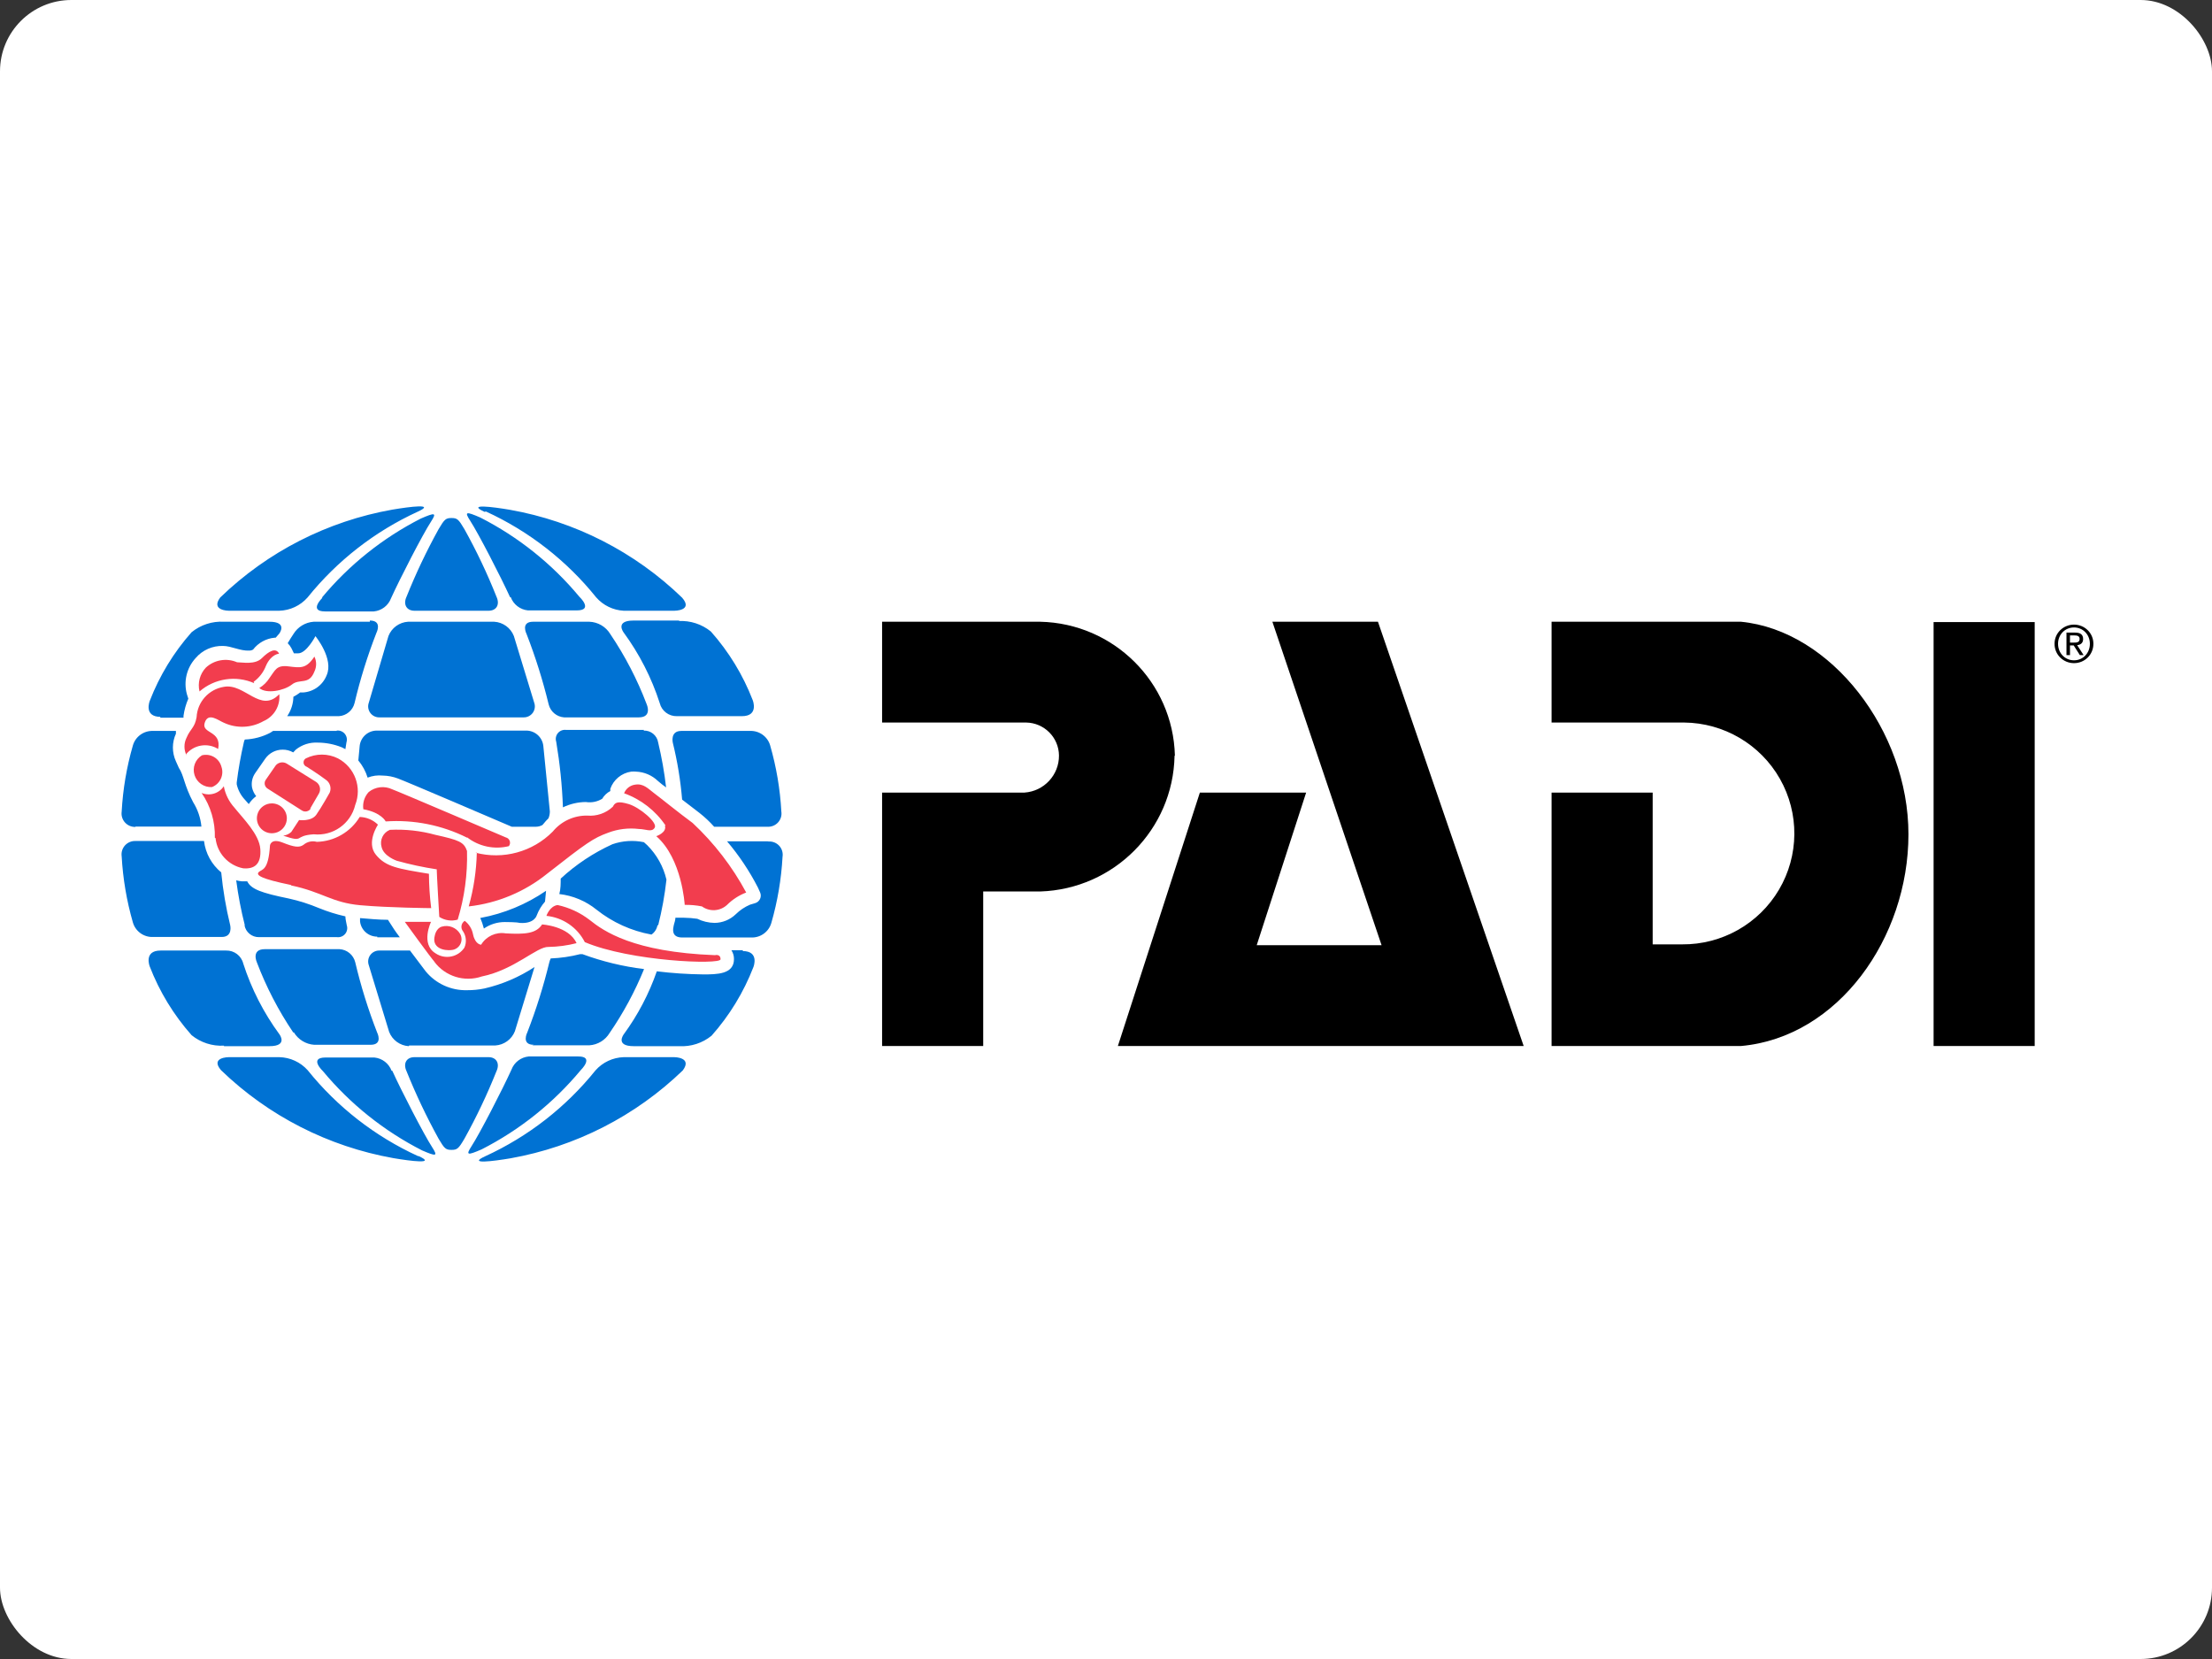 <svg width="248" height="186" viewBox="0 0 248 186" fill="none" xmlns="http://www.w3.org/2000/svg">
<rect x="0" y="0" width="248" height="186" fill="#333333" stroke="none"/>
<rect width="248" height="186" rx="8" fill="white"/>
<path d="M50.621 55C29.291 55 12 72.237 12 93.5C12 114.763 29.291 132 50.621 132C71.95 132 89.241 114.763 89.241 93.5C89.241 83.289 85.172 73.496 77.93 66.276C70.687 59.056 60.864 55 50.621 55Z" fill="white"/>
<path d="M27.448 103.74C27.026 102.08 26.704 100.396 26.483 98.697C26.692 98.752 26.905 98.791 27.12 98.812H27.719C28.163 99.717 29.379 100.121 32.372 100.737C33.536 100.993 34.673 101.354 35.771 101.815C36.728 102.205 37.716 102.514 38.725 102.739C38.725 103.067 38.822 103.394 38.88 103.74C38.989 104.072 38.919 104.437 38.696 104.706C38.473 104.975 38.127 105.112 37.779 105.069H29.051C28.244 105.089 27.544 104.515 27.41 103.721L27.448 103.74ZM55.41 69.706H45.755C44.771 69.766 43.912 70.39 43.553 71.304L41.352 78.773C41.209 79.16 41.27 79.593 41.515 79.926C41.759 80.259 42.155 80.447 42.568 80.429H58.692C59.102 80.441 59.492 80.249 59.732 79.918C59.972 79.586 60.031 79.157 59.89 78.773L57.611 71.304C57.252 70.39 56.393 69.766 55.41 69.706ZM41.468 69.706H35.172C34.232 69.771 33.382 70.288 32.894 71.092C32.662 71.42 32.469 71.766 32.257 72.113C32.428 72.281 32.572 72.476 32.681 72.69L32.952 73.248H33.434C34.361 73.248 35.365 71.323 35.365 71.323C35.365 71.323 37.451 73.864 36.621 75.712C36.188 76.811 35.157 77.562 33.975 77.637H33.647C33.412 77.822 33.16 77.983 32.894 78.119C32.88 78.896 32.638 79.652 32.199 80.294H37.992C38.836 80.242 39.548 79.649 39.749 78.831C40.382 76.153 41.202 73.522 42.201 70.958C42.201 70.958 42.916 69.572 41.468 69.572V69.706ZM76.226 69.572H71.032C68.908 69.572 69.912 70.9 69.912 70.9C71.681 73.31 73.05 75.988 73.967 78.831C74.185 79.711 74.989 80.32 75.898 80.294H83.178C85.109 80.294 84.394 78.504 84.394 78.504C83.303 75.679 81.714 73.071 79.702 70.804C78.681 69.974 77.386 69.555 76.072 69.629L76.226 69.572ZM72.21 81.834H63.462C63.114 81.79 62.769 81.927 62.545 82.196C62.322 82.466 62.253 82.83 62.361 83.162C62.77 85.595 63.021 88.051 63.114 90.516C63.916 90.13 64.793 89.926 65.683 89.919C66.318 90.02 66.969 89.89 67.517 89.553C67.733 89.186 68.047 88.886 68.425 88.687V88.437C68.785 87.413 69.685 86.672 70.761 86.512C70.948 86.493 71.135 86.493 71.321 86.512C72.232 86.551 73.097 86.921 73.754 87.551C74.05 87.811 74.359 88.056 74.681 88.283C74.486 86.592 74.189 84.914 73.793 83.258C73.675 82.455 72.965 81.873 72.152 81.911L72.21 81.834ZM73.793 103.74C74.219 102.057 74.529 100.346 74.72 98.62C74.379 97.163 73.636 95.829 72.576 94.77L72.19 94.423C71.013 94.178 69.791 94.258 68.656 94.654C66.532 95.622 64.576 96.921 62.863 98.504C62.863 99.082 62.863 99.659 62.709 100.237C64.238 100.412 65.686 101.02 66.88 101.989C68.67 103.413 70.786 104.372 73.04 104.78C73.399 104.532 73.643 104.15 73.716 103.721L73.793 103.74ZM59.658 117.196H66.069C67.012 117.138 67.864 116.619 68.348 115.81C69.889 113.568 71.184 111.167 72.21 108.649C69.848 108.358 67.528 107.796 65.296 106.974H65.046C63.965 107.25 62.858 107.411 61.743 107.456C61.678 107.591 61.627 107.733 61.589 107.879C60.94 110.555 60.114 113.185 59.117 115.752C59.117 115.752 58.403 117.138 59.851 117.138L59.658 117.196ZM32.952 115.752C33.44 116.556 34.29 117.074 35.23 117.138H41.545C42.993 117.138 42.279 115.752 42.279 115.752C41.279 113.188 40.459 110.557 39.826 107.879C39.625 107.061 38.913 106.468 38.069 106.416H29.688C28.124 106.416 28.8 107.898 28.8 107.898C29.851 110.664 31.218 113.299 32.874 115.752H32.952ZM76.381 81.949C75.106 81.949 75.434 83.278 75.434 83.278C75.95 85.371 76.298 87.501 76.477 89.649L78.408 91.132C79.007 91.601 79.563 92.123 80.069 92.691H86.055C86.503 92.714 86.938 92.534 87.237 92.201C87.537 91.869 87.671 91.419 87.6 90.978C87.463 88.468 87.042 85.982 86.345 83.566C86.052 82.567 85.109 81.898 84.066 81.949H76.381ZM37.76 81.949H30.615L30.287 82.161C29.408 82.617 28.438 82.873 27.448 82.912C27.392 83.021 27.353 83.138 27.332 83.258C26.992 84.733 26.727 86.223 26.541 87.724V87.936C26.686 88.577 26.999 89.168 27.448 89.649L27.892 90.15C28.112 89.806 28.394 89.506 28.723 89.264C28.496 88.983 28.338 88.654 28.259 88.302C28.157 87.738 28.282 87.157 28.607 86.685L29.746 85.049C30.19 84.423 30.909 84.05 31.677 84.048C32.097 84.042 32.51 84.148 32.874 84.356L33.164 84.048C33.861 83.488 34.742 83.207 35.636 83.258C36.549 83.263 37.453 83.439 38.301 83.778L38.725 83.99L38.841 83.239C38.95 82.907 38.88 82.543 38.657 82.273C38.434 82.004 38.088 81.867 37.741 81.911L37.76 81.949ZM60.913 83.605C60.795 82.633 59.964 81.904 58.982 81.911H42.259C41.277 81.904 40.446 82.633 40.328 83.605L40.174 85.26C40.645 85.827 41 86.481 41.217 87.185C41.75 86.975 42.326 86.896 42.897 86.954C43.484 86.962 44.066 87.073 44.615 87.282C45.388 87.551 55.95 92.075 57.379 92.691H60.083C60.34 92.689 60.592 92.622 60.816 92.498L60.932 92.364C61.104 92.145 61.291 91.939 61.492 91.748C61.593 91.503 61.646 91.242 61.647 90.978L60.913 83.605ZM71.611 80.429C73.175 80.429 72.499 78.946 72.499 78.946C71.448 76.181 70.081 73.546 68.425 71.092C67.927 70.261 67.039 69.739 66.069 69.706H59.774C58.325 69.706 59.04 71.092 59.04 71.092C60.037 73.659 60.863 76.29 61.512 78.966C61.711 79.778 62.413 80.369 63.25 80.429H71.611ZM53.846 102.913C54.013 103.299 54.148 103.698 54.251 104.106C54.937 103.63 55.752 103.375 56.588 103.375C56.703 103.375 57.92 103.375 58.248 103.471C59.928 103.606 60.179 102.624 60.179 102.624C60.393 102.059 60.707 101.538 61.106 101.084L61.222 99.871C59.017 101.386 56.517 102.422 53.884 102.913H53.846ZM42.298 105.088H44.828C44.557 104.722 44.325 104.414 44.19 104.202L43.495 103.124C42.433 103.124 41.332 103.009 40.367 102.932V103.317C40.485 104.289 41.316 105.018 42.298 105.011V105.088ZM45.87 117.215H55.526C56.509 117.155 57.368 116.532 57.727 115.618L59.928 108.418C58.214 109.548 56.311 110.363 54.309 110.824C53.674 110.956 53.027 111.021 52.378 111.017C50.581 111.069 48.862 110.287 47.724 108.899L45.967 106.57H42.568C42.155 106.551 41.759 106.74 41.515 107.073C41.27 107.406 41.209 107.838 41.352 108.226L43.63 115.695C43.989 116.609 44.848 117.232 45.832 117.292L45.87 117.215ZM43.901 120.045C43.594 119.223 42.845 118.648 41.97 118.563H36.505C34.574 118.563 36.215 120.103 36.215 120.103C39.273 123.782 43.051 126.802 47.319 128.977C48.921 129.67 49.114 129.651 48.458 128.631C47.531 127.206 44.982 122.259 43.978 120.045H43.901ZM54.772 118.524H46.469C45.561 118.524 45.175 119.237 45.581 120.103C46.624 122.694 47.824 125.221 49.172 127.668C49.829 128.785 49.983 128.919 50.621 128.919C51.258 128.919 51.412 128.785 52.069 127.668C53.426 125.225 54.626 122.698 55.661 120.103C56.066 119.237 55.661 118.524 54.772 118.524ZM46.855 129.612C42.041 127.405 37.809 124.11 34.496 119.987C33.684 119.081 32.53 118.551 31.31 118.524H25.652C25.652 118.524 23.528 118.524 24.783 119.987C30.093 125.115 36.817 128.546 44.094 129.843C46.025 130.171 48.999 130.556 46.932 129.612H46.855ZM65.103 119.987C65.103 119.987 66.706 118.428 64.814 118.447H59.272C58.397 118.532 57.647 119.108 57.341 119.93C56.337 122.143 53.788 127.091 52.861 128.515C52.204 129.535 52.397 129.555 54 128.862C58.267 126.686 62.045 123.667 65.103 119.987ZM86.055 94.327H81.517C82.863 95.917 84.022 97.654 84.974 99.505L85.225 100.064C85.323 100.295 85.319 100.557 85.212 100.785C85.105 101.012 84.906 101.184 84.665 101.257L84.085 101.43C83.488 101.686 82.944 102.051 82.483 102.508C81.844 103.121 80.994 103.465 80.108 103.471C79.438 103.46 78.778 103.302 78.177 103.009C77.684 102.938 77.187 102.899 76.69 102.893H75.724C75.724 103.201 75.589 103.49 75.531 103.779C75.473 104.068 75.203 105.107 76.477 105.107H84.201C85.25 105.156 86.194 104.478 86.48 103.471C87.176 101.055 87.597 98.569 87.735 96.06C87.806 95.618 87.672 95.168 87.373 94.836C87.073 94.503 86.638 94.323 86.19 94.346L86.055 94.327ZM25.112 117.292H30.21C32.334 117.292 31.33 115.964 31.33 115.964C29.56 113.554 28.191 110.876 27.274 108.033C27.057 107.153 26.252 106.544 25.343 106.57H18.006C16.075 106.57 16.789 108.36 16.789 108.36C17.881 111.185 19.47 113.793 21.481 116.06C22.502 116.89 23.797 117.309 25.112 117.235V117.292ZM75.589 118.524H69.931C68.715 118.561 67.569 119.098 66.764 120.007C63.451 124.129 59.22 127.425 54.406 129.632C52.339 130.575 55.294 130.19 57.244 129.863C64.521 128.566 71.245 125.134 76.555 120.007C77.655 118.524 75.589 118.524 75.589 118.524ZM83.313 106.532H82C82.194 106.829 82.295 107.178 82.29 107.533C82.29 109.246 80.359 109.246 78.833 109.246C77.097 109.226 75.362 109.11 73.639 108.899C72.761 111.424 71.511 113.805 69.931 115.964C69.931 115.964 68.927 117.292 71.051 117.292H76.149C77.464 117.367 78.759 116.948 79.779 116.118C81.791 113.851 83.38 111.243 84.472 108.418C84.472 108.418 85.186 106.628 83.255 106.628L83.313 106.532ZM57.263 66.954C57.57 67.775 58.319 68.351 59.194 68.436H64.659C66.59 68.436 64.949 66.896 64.949 66.896C61.891 63.217 58.113 60.197 53.846 58.022C52.243 57.329 52.05 57.348 52.706 58.368C53.633 59.793 56.182 64.74 57.186 66.954H57.263ZM24.861 105.049C26.135 105.049 25.807 103.721 25.807 103.721C25.333 101.777 24.998 99.802 24.803 97.811C23.731 96.926 23.04 95.666 22.872 94.289H15.186C14.74 94.273 14.31 94.455 14.012 94.785C13.714 95.116 13.578 95.562 13.641 96.002C13.78 98.511 14.201 100.997 14.896 103.413C15.182 104.42 16.127 105.098 17.175 105.049H24.861ZM46.469 68.474H54.772C55.68 68.474 56.066 67.762 55.661 66.896C54.63 64.299 53.43 61.772 52.069 59.331C51.412 58.214 51.258 58.079 50.621 58.079C49.983 58.079 49.829 58.214 49.172 59.331C47.82 61.776 46.62 64.303 45.581 66.896C45.175 67.762 45.581 68.474 46.469 68.474ZM54.483 57.348C59.297 59.555 63.528 62.85 66.841 66.973C67.625 67.87 68.74 68.412 69.931 68.474H75.608C75.608 68.474 77.752 68.474 76.477 67.011C71.172 61.877 64.447 58.444 57.167 57.155C55.236 56.828 52.262 56.443 54.328 57.386L54.483 57.348ZM36.157 67.011C36.157 67.011 34.554 68.551 36.447 68.551H41.912C42.787 68.466 43.537 67.891 43.843 67.069C44.847 64.855 47.396 59.908 48.323 58.484C48.979 57.463 48.786 57.444 47.183 58.137C42.916 60.313 39.138 63.332 36.08 67.011H36.157ZM15.186 92.672H22.582C22.489 91.701 22.172 90.766 21.655 89.938C20.632 88.013 20.632 86.954 20.052 86.088L19.724 85.357C19.271 84.373 19.271 83.241 19.724 82.257V81.949H17.175C16.127 81.901 15.182 82.579 14.896 83.586C14.199 86.001 13.778 88.487 13.641 90.997C13.578 91.437 13.714 91.883 14.012 92.213C14.31 92.544 14.74 92.726 15.186 92.71V92.672ZM25.652 68.474H31.31C32.526 68.438 33.672 67.901 34.477 66.992C37.79 62.87 42.022 59.574 46.836 57.367C48.902 56.424 45.948 56.809 43.997 57.136C36.718 58.425 29.992 61.858 24.687 66.992C23.586 68.474 25.652 68.474 25.652 68.474ZM17.928 80.467H20.574V80.255C20.666 79.592 20.848 78.945 21.114 78.33L20.96 77.849C20.557 76.41 20.93 74.867 21.945 73.768C22.709 72.876 23.839 72.38 25.015 72.421C25.923 72.421 26.946 72.998 27.931 72.94C28.087 72.945 28.241 72.905 28.375 72.825C28.959 72.066 29.834 71.584 30.789 71.497H30.905L31.31 71.035C31.31 71.035 32.315 69.706 30.19 69.706H25.112C23.797 69.632 22.502 70.051 21.481 70.881C19.47 73.148 17.881 75.756 16.789 78.581C16.789 78.581 16.075 80.371 18.006 80.371L17.928 80.467Z" fill="#0072D3"/>
<path d="M20.902 84.664C20.608 84.056 20.608 83.347 20.902 82.739C21.346 81.68 21.829 81.623 22.041 80.41C22.129 78.694 23.41 77.273 25.112 77.003C27.448 76.579 29.206 80.025 31.31 77.83C31.449 79.118 30.728 80.344 29.534 80.853C28.183 81.62 26.544 81.691 25.131 81.045C24.494 80.795 23.335 79.794 22.949 81.045C22.563 82.296 24.88 81.873 24.455 83.971C23.26 83.229 21.695 83.503 20.825 84.606L20.902 84.664ZM28.433 76.444C29.063 75.988 29.546 75.36 29.823 74.635C30.403 73.326 31.291 73.287 31.291 73.287C30.924 72.556 30.132 73.018 29.36 73.788C28.588 74.558 27.178 74.25 26.579 74.25C25.399 73.74 24.027 73.974 23.084 74.847C22.408 75.561 22.139 76.567 22.37 77.522C24.064 76.054 26.457 75.694 28.51 76.598L28.433 76.444ZM32.72 76.752C33.589 76.04 34.651 76.849 35.25 75.289C35.506 74.76 35.506 74.144 35.25 73.615C34.342 74.981 33.724 74.885 32.353 74.712C30.982 74.539 30.866 75.135 30.21 76.021C29.923 76.477 29.532 76.859 29.07 77.137C29.843 77.83 31.832 77.445 32.72 76.752ZM22.64 84.683C21.887 85.145 21.545 86.058 21.81 86.898C22.074 87.739 22.878 88.294 23.76 88.245C24.678 87.894 25.149 86.878 24.822 85.954C24.567 85.006 23.594 84.439 22.64 84.683ZM24.166 93.962C24.337 95.645 25.59 97.02 27.255 97.35C28.568 97.465 29.302 96.849 29.186 95.194C29.07 93.538 27.255 91.767 26.27 90.535C25.665 89.863 25.257 89.037 25.092 88.148C24.554 88.967 23.505 89.283 22.601 88.899C23.618 90.375 24.139 92.134 24.088 93.923L24.166 93.962ZM30.48 90.073C29.8 90.073 29.188 90.481 28.928 91.107C28.668 91.733 28.812 92.453 29.292 92.932C29.773 93.411 30.495 93.555 31.123 93.295C31.751 93.036 32.16 92.425 32.16 91.748C32.16 90.823 31.408 90.073 30.48 90.073ZM34.767 90.67L35.752 88.976C36.012 88.527 35.876 87.954 35.443 87.667L32.141 85.607C31.741 85.372 31.231 85.453 30.924 85.8L29.804 87.417C29.693 87.569 29.649 87.759 29.682 87.945C29.715 88.13 29.822 88.293 29.978 88.399L33.84 90.863C34.007 90.974 34.212 91.01 34.407 90.962C34.602 90.914 34.767 90.788 34.863 90.612L34.767 90.67ZM32.662 93.269C32.413 93.503 32.095 93.651 31.755 93.692C34.226 94.52 32.855 93.692 35.172 93.538C37.333 93.761 39.324 92.353 39.826 90.247C40.606 88.271 39.775 86.027 37.895 85.03C36.759 84.46 35.42 84.46 34.284 85.03C34.107 85.135 34.009 85.335 34.034 85.539C34.059 85.743 34.203 85.913 34.4 85.973C34.4 85.973 35.713 86.801 36.524 87.417C36.998 87.732 37.183 88.335 36.968 88.861C36.968 88.861 36.022 90.555 35.462 91.344C34.902 92.133 33.531 91.941 33.531 91.941L32.662 93.269ZM32.662 99.275C36.138 100.006 37.2 101.2 40.386 101.489C43.572 101.777 48.342 101.816 48.342 101.816C48.182 100.539 48.098 99.253 48.091 97.966C44.596 97.388 43.263 97.196 42.143 95.829C41.023 94.462 42.375 92.46 42.375 92.46C41.828 91.924 41.096 91.614 40.328 91.594C39.308 93.281 37.495 94.333 35.52 94.385C35.001 94.241 34.443 94.364 34.033 94.713C33.55 95.059 32.99 94.982 31.677 94.462C30.364 93.943 30.268 94.79 30.268 94.79C30.094 97.677 29.36 97.427 29.012 97.773C28.665 98.12 29.244 98.524 32.604 99.217L32.662 99.275ZM52.378 93.885C53.702 94.909 55.425 95.271 57.051 94.867C57.182 94.701 57.219 94.48 57.148 94.28C57.078 94.081 56.91 93.932 56.703 93.885C56.703 93.885 44.731 88.764 43.978 88.495C43.11 88.079 42.081 88.199 41.332 88.803C40.855 89.324 40.636 90.029 40.734 90.728C42.761 91.094 43.244 92.095 43.244 92.095C46.398 91.878 49.553 92.509 52.378 93.923V93.885ZM48.96 97.35C48.96 97.908 49.25 102.798 49.25 102.798C49.861 103.195 50.615 103.307 51.316 103.106C52.077 100.612 52.429 98.011 52.359 95.406C52.011 94.405 51.49 94.193 48.806 93.596C47.147 93.139 45.426 92.951 43.708 93.038C42.951 93.349 42.551 94.179 42.781 94.963C43.012 96.002 44.48 96.503 44.48 96.503C45.952 96.914 47.448 97.236 48.96 97.465V97.35ZM50.621 106.513C51.036 106.482 51.407 106.24 51.603 105.873C51.799 105.506 51.793 105.065 51.586 104.703C51.167 103.991 50.313 103.657 49.52 103.895C48.883 104.087 48.748 104.896 48.748 104.896C48.381 106.263 49.713 106.628 50.679 106.513H50.621ZM53.459 95.598C53.409 97.636 53.104 99.66 52.552 101.623C55.779 101.261 58.834 99.985 61.357 97.947C65.779 94.482 66.532 93.962 68.174 93.365C69.274 92.945 70.461 92.8 71.63 92.942C72.403 92.942 73.079 93.365 73.407 92.788C73.735 92.21 71.708 90.516 70.491 90.15C69.275 89.785 68.946 89.958 68.715 90.439C67.945 91.171 66.896 91.535 65.837 91.44C64.344 91.419 62.922 92.079 61.975 93.23C59.72 95.512 56.412 96.416 53.305 95.598H53.459ZM74.546 92.557C74.797 93.346 73.581 93.75 73.581 93.75C76.477 96.272 76.767 101.45 76.767 101.45C77.415 101.439 78.062 101.497 78.698 101.623C79.558 102.246 80.74 102.173 81.517 101.45C82.126 100.843 82.856 100.371 83.661 100.064C82.098 97.157 80.069 94.523 77.655 92.268C76.13 91.151 74.025 89.438 73.349 88.938C72.673 88.437 72.152 87.802 71.186 87.975C70.637 88.055 70.172 88.422 69.97 88.938C71.868 89.62 73.498 90.887 74.623 92.557H74.546ZM48.69 107.822C49.916 109.471 52.071 110.141 54.019 109.477C57.688 108.727 60.199 106.109 61.492 106.166C62.555 106.149 63.611 106.007 64.64 105.743C63.771 103.818 60.778 103.645 60.778 103.645C60.102 104.684 58.847 104.761 56.703 104.646C55.609 104.464 54.514 104.968 53.942 105.916C53.942 105.916 53.285 105.916 53.035 104.761C52.925 104.157 52.594 103.616 52.108 103.24C51.913 103.36 51.78 103.559 51.743 103.784C51.706 104.009 51.769 104.239 51.914 104.415C52.273 104.959 52.331 105.647 52.069 106.243C51.727 106.761 51.191 107.12 50.581 107.239C49.971 107.359 49.338 107.229 48.825 106.879C47.126 105.839 48.323 103.356 48.323 103.356H45.388C45.388 103.356 48.284 107.36 48.69 107.803V107.822ZM65.567 105.627C70.645 107.783 80.783 108.188 80.783 107.552C80.783 106.917 80.165 107.09 80.165 107.09C70.993 106.744 67.672 104.395 66.088 103.125C65.034 102.317 63.815 101.752 62.516 101.469C61.628 101.585 61.261 102.682 61.261 102.682C63.105 102.869 64.728 103.979 65.567 105.627Z" fill="#F23D4E"/>
<path d="M154.491 69.707L170.828 117.274H125.332L134.524 88.861H146.439L140.897 105.974H154.897L142.654 69.707H154.491ZM195.197 69.707H173.956V81.007H188.806C193.262 81.045 197.36 83.45 199.556 87.316C201.751 91.183 201.711 95.923 199.449 99.752C197.188 103.58 193.05 105.916 188.593 105.878H185.291V88.861H173.956V117.274H195.197C206.108 116.292 213.967 105.146 213.967 93.538C213.967 81.931 205.277 70.689 195.197 69.707ZM131.724 84.703C131.51 76.489 124.864 69.889 116.623 69.707H98.897V81.007H115.04C117.071 81.038 118.708 82.678 118.728 84.703C118.744 86.888 117.053 88.708 114.866 88.861H98.897V117.274H110.232V99.949H116.623C124.904 99.684 131.525 92.999 131.686 84.741L131.724 84.703ZM228.121 69.746H216.786V117.274H228.121V69.746Z" fill="black"/>
<path fill-rule="evenodd" clip-rule="evenodd" d="M230.346 72.178C230.346 70.959 231.342 70.029 232.53 70.029C233.712 70.029 234.702 70.959 234.702 72.178C234.702 73.419 233.712 74.349 232.53 74.349C231.342 74.349 230.346 73.419 230.346 72.178ZM230.74 72.178C230.74 73.234 231.516 74.031 232.53 74.031C233.532 74.031 234.308 73.234 234.308 72.178C234.308 71.144 233.532 70.347 232.53 70.347C231.516 70.347 230.74 71.144 230.74 72.178ZM231.684 73.448V70.924H232.663C233.266 70.924 233.55 71.161 233.55 71.646C233.55 72.103 233.26 72.293 232.883 72.334L233.607 73.448H233.185L232.495 72.362H232.078V73.448H231.684ZM232.078 71.242V72.045H232.489C232.837 72.045 233.156 72.027 233.156 71.629C233.156 71.294 232.866 71.242 232.599 71.242H232.078Z" fill="black"/>
</svg>
